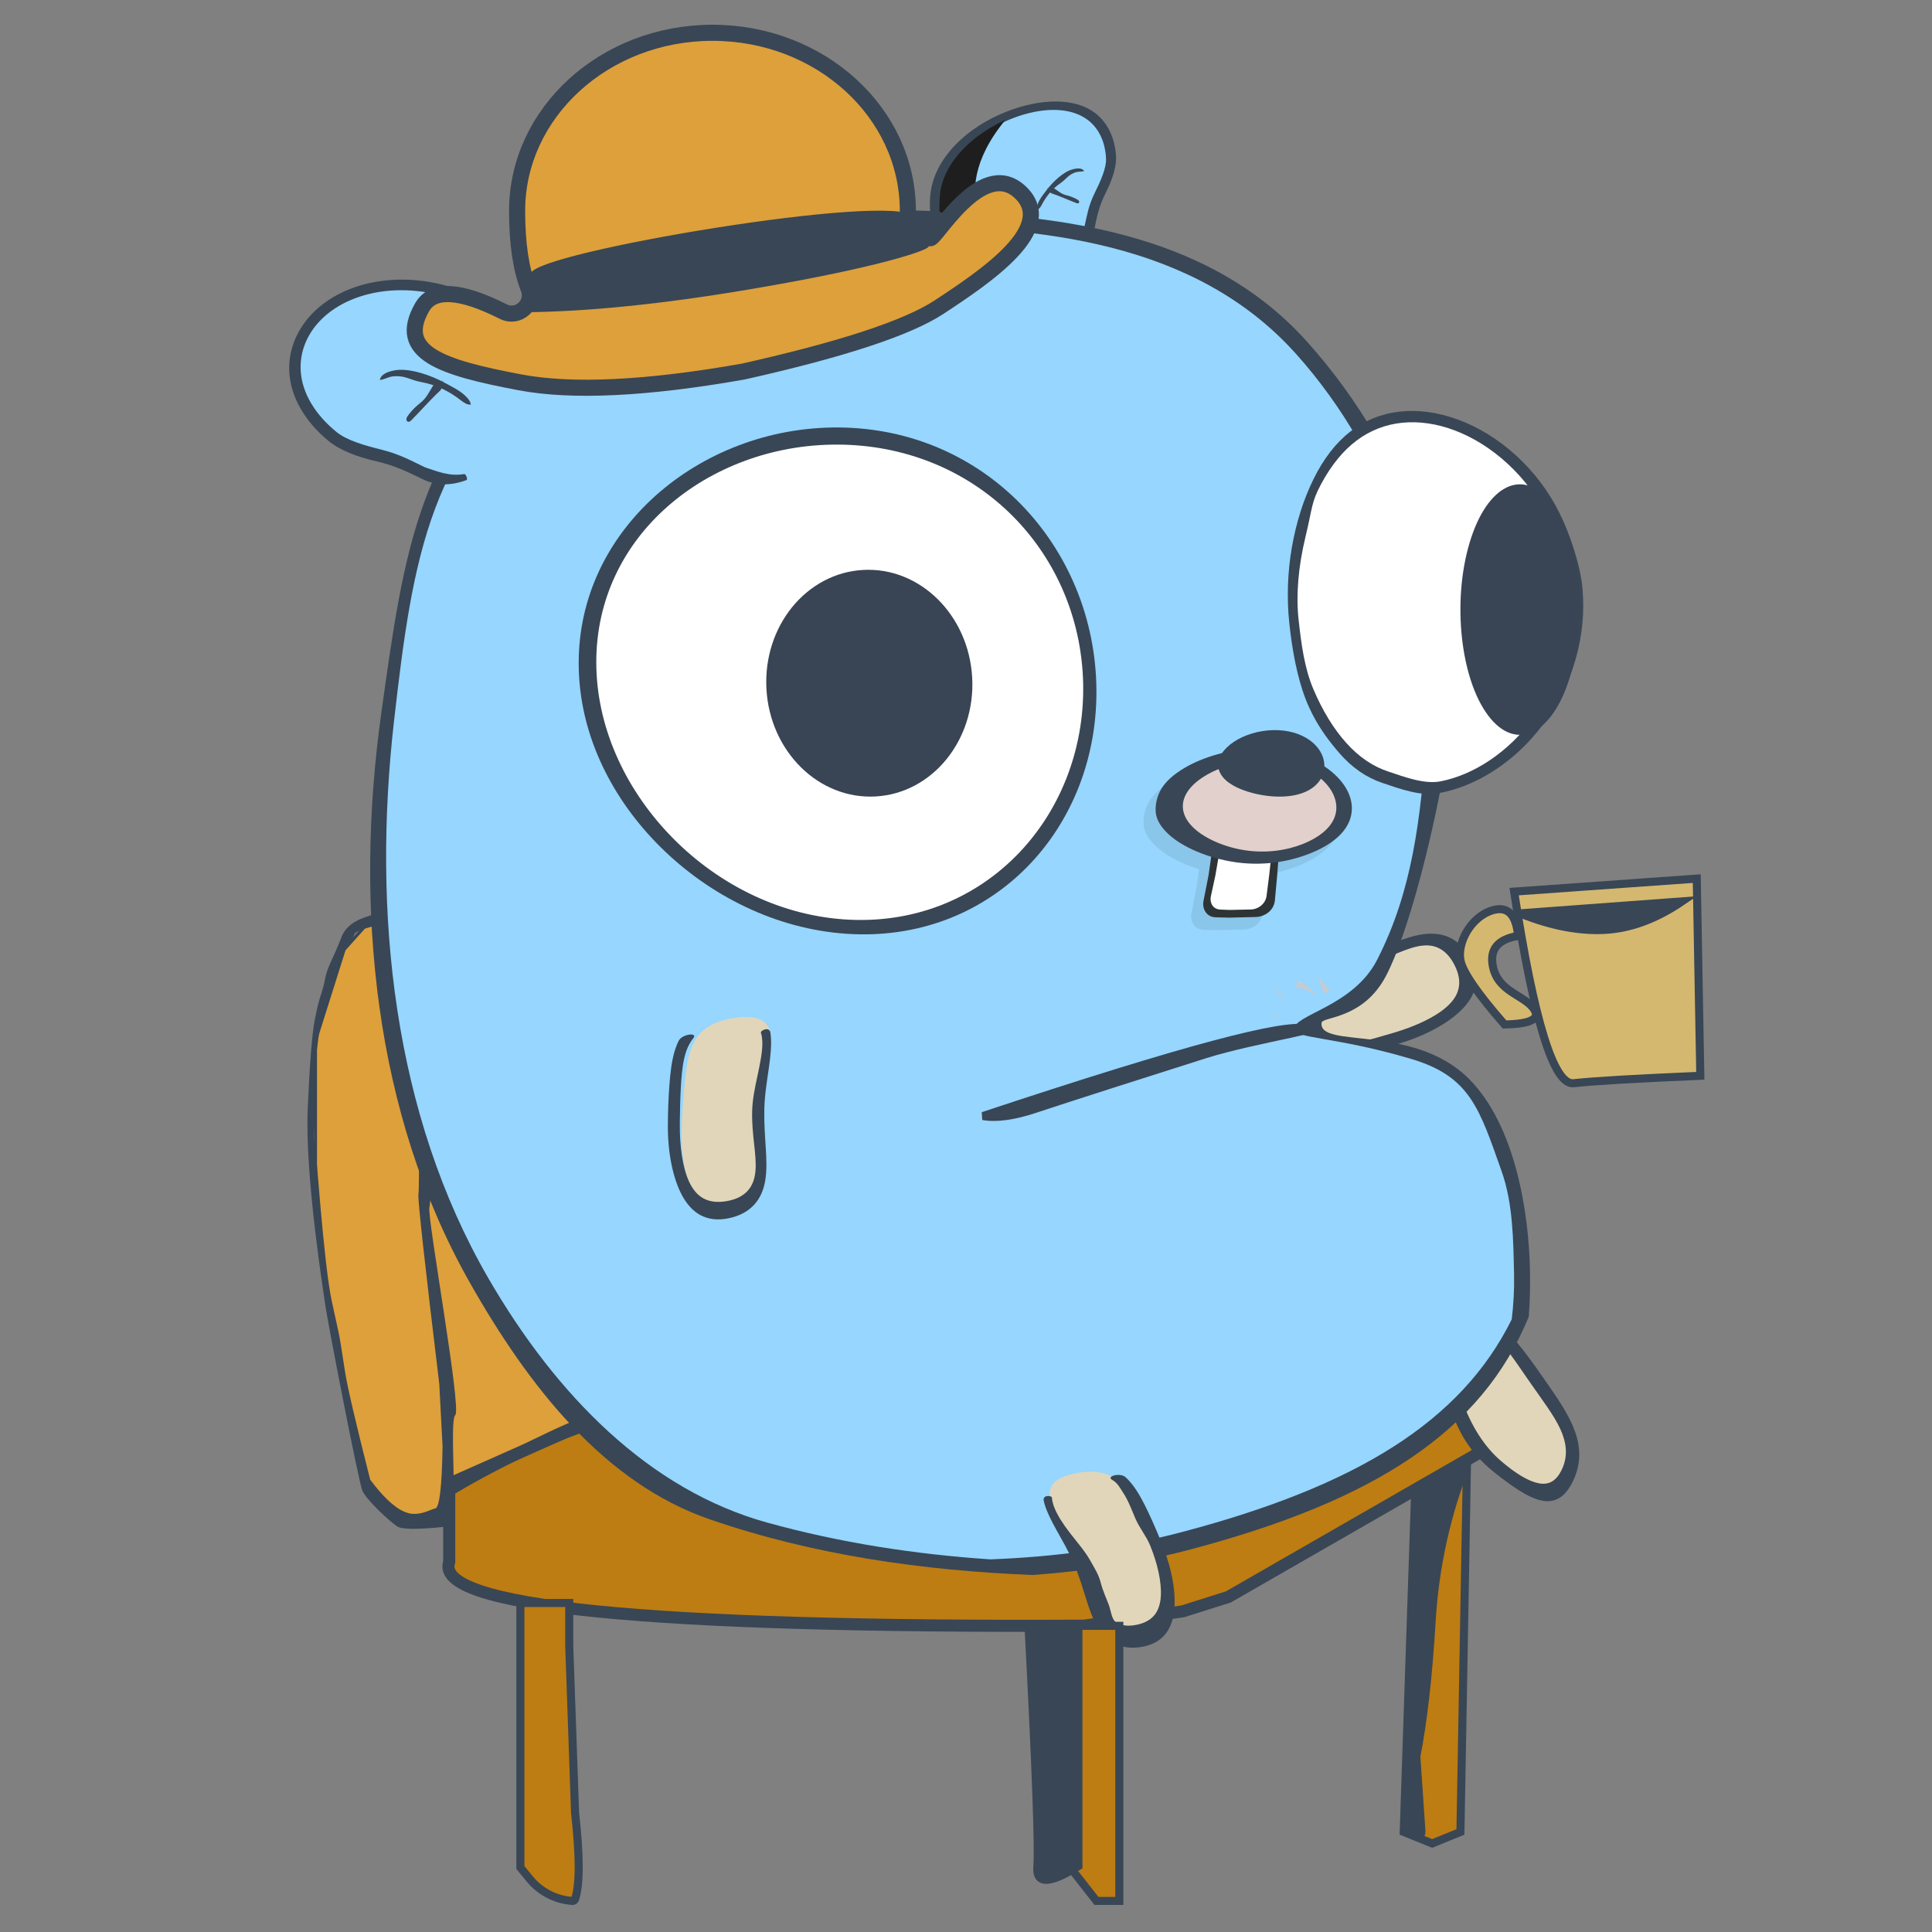 <?xml version="1.0" encoding="UTF-8" standalone="no"?>
<!DOCTYPE svg PUBLIC "-//W3C//DTD SVG 1.1//EN" "http://www.w3.org/Graphics/SVG/1.1/DTD/svg11.dtd">
<svg version="1.1" xmlns="http://www.w3.org/2000/svg" xmlns:xlink="http://www.w3.org/1999/xlink" preserveAspectRatio="xMidYMid meet" viewBox="0 0 640 640" width="640" height="640"><rect x="0" y="0" width="640" height="640" fill="#808080" stroke="none"/><defs><path d="M320.34 85.75C323.88 87.88 327.87 89.2 331.77 89.82C335.67 90.44 339.51 90.35 343.31 89.38C347.12 88.41 351.62 86.85 354.83 84.12C358.05 81.39 359.19 77.99 359.87 74.86C360.55 71.73 361.09 68.19 363.18 63.93C365.27 59.67 367.15 55.36 366.98 52.21C366.82 49.06 366.07 46.17 364.7 43.69C363.32 41.21 361.44 39.36 359.19 38.06C356.93 36.76 354.3 36.02 351.4 35.77C348.49 35.52 345.31 35.77 341.96 36.5C338.6 37.22 335.08 38.43 331.49 40.19C327.9 41.94 324.58 44.08 321.67 46.57C318.76 49.05 316.26 51.89 314.4 54.99C312.54 58.09 311.34 61.46 311.04 64.92C310.74 68.38 310.67 73.28 312.23 76.97C313.78 80.67 316.8 83.63 320.34 85.75Z" id="a2RVBDpkM"></path><path d="M341.83 34.46C345.52 33.7 349.02 33.46 352.23 33.73C355.44 34 358.35 34.8 360.85 36.2C363.35 37.59 365.45 39.59 367 42.28C368.56 44.96 369.45 48.09 369.69 51.51C369.94 54.92 368.61 59.29 366.26 63.92C363.9 68.56 363.25 72.45 362.54 75.84C361.82 79.22 359.56 82.33 355.46 84.92C354.99 85.21 353.95 83.96 354.31 83.63C357.5 80.78 358.28 77.38 359.36 74.57C360.04 71.52 360.58 68.09 362.63 63.94C364.69 59.79 366.53 55.58 366.39 52.52C366.24 49.45 365.53 46.64 364.19 44.22C362.86 41.8 361.03 40 358.83 38.74C356.63 37.48 354.06 36.75 351.22 36.5C348.38 36.26 345.27 36.5 341.99 37.21C340.34 37.57 338.65 38.04 336.94 38.64C335.23 39.24 333.48 39.96 331.72 40.81C328.21 42.52 324.96 44.61 322.11 47.03C319.26 49.45 316.81 52.22 315 55.24C313.18 58.26 312 61.54 311.7 64.9C311.41 68.27 311.32 73.03 312.82 76.62C314.05 79.57 316.21 82.08 318.92 83.96C319.43 84.31 317.38 86.46 315.84 85.52C312.97 83.76 311.01 80.93 309.77 77.94C308.08 73.89 307.85 68.76 308.14 64.97C308.44 61.19 309.72 57.5 311.73 54.14C313.73 50.78 316.44 47.73 319.61 45.08C322.77 42.43 326.4 40.16 330.33 38.32C331.31 37.86 332.29 37.44 333.27 37.05C336.19 35.88 339.06 35.03 341.83 34.46Z" id="dA3E0aU6N"></path><path d="M430.26 344.95C432.91 346.58 435.85 347.06 439.09 346.97C442.32 346.87 445.85 346.23 449.59 345.46C453.32 344.68 457.23 343.73 461.14 342.75C465.05 341.76 468.65 340.57 471.82 339.19C474.99 337.81 477.74 336.25 479.88 334.49C482.02 332.72 483.53 330.73 484.15 328.39C484.76 326.05 484.48 323.35 483.06 320.25C481.63 317.15 479.77 315.16 477.6 314.09C475.43 313.02 472.97 312.88 470.29 313.36C467.61 313.85 464.71 314.95 461.52 316.18C458.33 317.41 454.83 318.74 450.88 319.69C446.93 320.64 442.61 320.85 438.5 321.05C434.39 321.24 430.52 321.45 427.51 322.23C424.51 323.01 422.36 324.36 421.53 326.6C420.69 328.84 421.14 331.95 423.2 336.23C425.25 340.52 427.61 343.32 430.26 344.95Z" id="a2UcMOiifb"></path><path d="M435.42 319.34C439.74 318.64 444.47 318.03 448.97 316.74C453.47 315.46 457.47 313.88 461.15 312.48C464.83 311.09 468.22 309.92 471.41 309.48C474.6 309.04 477.59 309.34 480.26 310.6C482.92 311.87 485.25 314.09 487.05 317.37C488.84 320.65 489.35 323.73 488.8 326.56C488.26 329.39 486.67 331.97 484.35 334.33C482.03 336.7 478.98 338.86 475.43 340.79C471.89 342.72 467.84 344.39 463.39 345.73C458.95 347.07 454.65 348.23 450.63 349.14C446.61 350.06 442.89 350.75 439.47 350.78C438.17 350.8 436.92 350.71 435.7 350.5C433.25 350.08 431.09 345.19 433.48 346.14C435.69 347.02 438.06 347.24 440.61 347.06C443.71 346.84 447.08 346.08 450.64 345.19C454.2 344.3 457.92 343.23 461.64 342.13C465.35 341.03 468.76 339.74 471.76 338.29C474.75 336.84 477.33 335.24 479.32 333.45C481.3 331.67 482.68 329.7 483.18 327.42C483.68 325.15 483.3 322.57 481.81 319.65C480.32 316.72 478.44 314.88 476.32 313.94C474.19 313 471.82 312.96 469.27 313.53C466.71 314.1 463.97 315.28 460.95 316.59C457.93 317.9 454.62 319.31 450.86 320.38C447.11 321.44 442.96 321.82 439.02 322.17C435.08 322.52 431.37 322.88 428.51 323.75C428.15 323.86 427.81 323.97 427.48 324.1C426.63 324.42 425.86 324.78 425.23 325.24C424.51 325.78 422.1 323.17 424.36 322.21C424.73 322.06 425.09 321.88 425.48 321.72C428.2 320.63 431.64 319.95 435.42 319.34Z" id="d1w58kOzD"></path><path d="M355.27 56.1C352.18 56.94 348.64 60.37 346.69 62.99C345.62 64.42 344.41 65.81 343.8 67.51C343.59 68.08 343.4 68.66 343.56 69.46C344.27 69.33 344.8 68.42 345.16 67.73C346.58 65 348.58 62.57 351.16 60.77C353.32 59.27 353.6 58.19 355.78 57.27C357.16 56.68 357.96 57.01 359.14 56.64C358.62 55.82 357.31 55.54 355.27 56.1Z" id="hU8d5mHgT"></path><path d="M125.53 328.79L144.72 397.01L191.7 468.92L191.7 484.16L138.61 503.2L128.94 499.4L121.4 494.09C117.75 476.92 115 463.77 113.17 454.63C111.35 445.49 109.95 438.23 108.98 432.85L104.51 397.01L104.51 344.65L114.01 314.55L122.85 304.67" id="c4aweoKgQa"></path><path d="M205.95 466.15L483.79 453.77L489.76 481.39L406.9 529.01L391.83 533.77L359.14 538.53C286.45 538.88 232.58 537.29 197.53 533.77C162.48 530.25 146.24 524.8 148.81 517.42L148.81 491.51L205.95 466.15Z" id="b3fPlHDkLo"></path><path d="M348.35 64.05C351.17 64.98 353.87 66.25 356.65 67.3C357.56 67.64 357.82 66.7 357.05 66.21C356.28 65.72 355.47 65.39 354.63 65.08C353.84 64.78 352.98 64.67 352.22 64.33C350.75 63.66 349.96 62.77 348.53 62.02C348.04 61.76 347.38 62.8 347.07 62.46C346.47 61.8 347.6 63.8 348.35 64.05Z" id="g3q2w0TuN"></path><path d="M482.83 472.46C487.35 482.2 494.11 487.23 499.42 491.11C504.74 495 509.04 497.29 512.65 497.29C516.26 497.29 519.15 495.04 521.42 489.87C523.68 484.7 523.62 479.67 521.84 474.49C520.07 469.3 516.54 464 512.12 457.69C507.7 451.37 502.64 443.88 494.82 436.4C487 428.92 476.89 420.48 462.74 413.56C448.59 406.63 432.5 402.8 418.61 399.92C404.71 397.04 392.94 395.1 383.8 393.83C374.65 392.56 367.96 392.06 363.35 392.39C358.74 392.73 356.19 393.89 355.8 395.87C355.41 397.84 357.73 400.14 362.81 402.59C367.89 405.03 375.84 407.6 386.71 410.23C397.59 412.86 411.59 415.43 426.14 419.42C440.7 423.4 455.82 428.78 465.97 438.56C476.11 448.34 478.32 462.73 482.83 472.46Z" id="e4bkHVF1ks"></path><path d="M484.07 463.14C487.44 473 492.2 479.62 497.1 483.86C502 488.1 506.3 490.69 509.69 491.35C513.07 492.02 515.67 490.65 517.55 486.42C519.42 482.19 518.95 477.92 516.86 473.36C514.76 468.81 511.03 463.97 506.8 457.89C502.57 451.81 497.9 444.47 490.8 437.45C483.71 430.43 474.45 423.1 462.63 417C450.81 410.9 437.56 407.26 425.78 404.6C414 401.94 403.68 400.2 395.55 398.98C387.42 397.76 381.36 397.12 377.26 397.1C373.16 397.09 370.97 397.71 370.8 399.01C370.62 400.3 373.02 401.92 377.86 403.72C382.71 405.51 390.08 407.46 399.67 409.66C409.25 411.86 421.14 414.25 433.33 417.92C445.51 421.6 457.78 426.73 467.21 434.49C476.64 442.24 480.7 453.28 484.07 463.14Z" id="a1g5zR8th2"></path><path d="M429.57 345.48C390.71 350.15 315.44 376.59 313.49 374.76C348.64 358.41 399.56 346.75 433.64 336.94C445.57 333.51 454.29 326.6 459.35 314.64C459.35 314.64 454.64 325.29 454.29 325.56C453.93 325.82 445.98 331.92 445.98 331.92C445.98 331.92 438.73 335.63 438.2 335.9C437.67 336.17 433.07 339.52 433.07 339.52C433.07 339.52 435.37 341.2 436.26 341.47C437.14 341.73 439.44 343.24 441.2 343.41C442.97 343.59 448.81 344.12 453.93 344.92C459.06 345.71 470.02 348.36 472.58 349.6C475.14 350.84 480.71 353.93 480.98 354.37C481.24 354.81 493.47 373.58 493.47 373.58C484.92 354.43 457.96 342.06 429.57 345.48Z" id="kNH8Dyu3m"></path><path d="M150.81 490.14C183.5 472.79 199.67 465.67 199.32 468.77C198.78 473.42 145.12 344.84 145.01 348.77C144.89 352.7 143.06 396.85 142.24 399.97C141.43 403.09 153 466.79 150.81 468.77C148.62 470.75 152.25 505.23 148.53 505.64C144.81 506.04 133.97 507.22 131.56 505.64C129.16 504.05 121.34 496.86 120.04 493.81C118.74 490.76 108.09 435.68 107.66 431.67C107.49 430.07 100.92 389.86 101.94 366.98C102.63 351.73 103.41 341.97 104.3 337.69C104.93 334.43 105.55 331.86 106.17 329.98C106.91 327.73 107.41 325.86 107.66 324.38C108.35 320.32 110.62 317.08 113.07 310.55C115.52 304.02 123.43 303.64 124.08 302.6C125.41 300.49 137.81 301.54 136.03 303.38C134.37 305.09 118.19 307.09 117.38 309.51C116.4 312.47 112.95 315.75 112.42 319.38C111.88 323.01 111.62 321.94 110.34 324.82C109.5 326.72 109.6 328.04 108.79 330.64C108.6 331.26 107.07 335.1 106.76 336.44C105.76 340.71 103.87 354.36 104.3 359.34C105.23 370.09 104.1 366.2 104.3 369.52C104.5 372.84 103.41 376.25 104.3 378.77C104.73 379.97 107.13 417.99 109.92 431.12C112.72 444.25 111.84 438.47 114.33 454.6C115.07 459.42 117.84 471.26 122.62 490.14C126.69 495.62 130.39 499.15 133.72 500.71C138.4 502.91 142.83 499.82 144.11 499.72C145.56 499.6 146.39 492.74 146.6 479.12C146.6 479.12 145.52 458.49 145.52 458.49C140.66 418.13 138.35 397.21 138.61 395.73C139.06 393.15 138.67 352.06 138.61 348.77C138.55 345.48 144.56 335.88 145.01 332C145.46 328.12 182.96 424.02 184.14 420.24C185.33 416.47 157.44 313.04 157.73 310.06C157.76 309.69 157.79 309.33 157.8 308.97C157.82 308.07 157.79 307.22 157.6 306.46C157.38 305.58 199.3 448.17 199.32 450.62C199.32 450.78 219.39 468.36 205.15 471.15C181.91 475.71 148.55 495.92 148.54 496.18C148.52 498.12 149.28 496.11 150.81 490.14Z" id="d1U6gN1Fum"></path><path d="M302.53 69.71C348.16 70.91 399.28 75.79 432.77 112.96C467.8 151.84 487.02 206.55 478.08 256.68C474.12 278.83 466.36 309.45 459.15 323.24C451.56 337.76 438.03 336.72 437.79 338.81C436.76 347.6 468.35 338.85 486.77 357.55C501.77 372.78 506.47 400.98 506.83 421.17C506.92 426.04 506.8 431.07 506.43 436.15C490.97 474.05 455.56 497.03 394.63 513.2C377.18 517.83 359.45 520.49 342 521.74C305.79 520.26 269.69 515.2 235.19 503.33C200.36 491.34 175.3 459.7 155.43 424.52C124 368.85 117.3 300.62 126.3 236.3C133.83 182.49 138.73 143.52 182 111.75C216.5 86.41 256.5 69.64 298.47 69.66C299.82 69.66 301.17 69.68 302.53 69.71Z" id="aLfe2zHF"></path><path d="M429.36 117.27C460.63 152.18 475.98 199.58 472.54 244.89C470.56 270.84 468 294.91 456.18 317.98C448.28 333.39 428.8 336.05 428.71 340.86C428.65 344.1 442.38 343.31 467.6 350.82C487.05 356.62 490.09 367.31 497.43 387.99C501.21 398.66 501.31 410.82 501.55 422.21C501.65 427.14 501.38 432.11 500.78 437.06C483.97 471 449.25 492.2 392 507.39C370.77 513.02 349.1 515.76 328.05 516.56C303.07 514.88 278.27 511.06 254.14 504.38C215.17 493.6 184.33 462.32 161.86 423.58C130.28 369.14 123.26 302.41 130.53 238.81C136.71 184.77 142.3 146.13 185.98 115.1C219.55 91.25 257.66 74.57 298.19 74.85C344.05 75.16 395.74 79.73 429.36 117.27Z" id="a471gaDui"></path><path d="M367.04 488.55C369.69 489.65 371.65 491.59 373.33 494.07C375.01 496.54 376.44 499.54 377.88 502.76C379.33 505.97 380.74 509.42 382.11 512.88C383.49 516.35 384.55 519.69 385.23 522.81C385.92 525.94 386.24 528.84 386.08 531.4C385.91 533.96 385.24 536.17 383.82 537.9C382.4 539.63 380.22 540.88 377.13 541.5C374.03 542.11 371.53 541.79 369.55 540.74C367.58 539.7 366.14 537.93 365.05 535.66C363.96 533.39 363.22 530.62 362.41 527.56C361.61 524.5 360.7 521.16 359.27 517.69C357.84 514.21 355.66 510.86 353.58 507.67C351.5 504.49 349.57 501.48 348.52 498.8C347.48 496.12 347.33 493.78 348.55 491.94C349.77 490.1 352.35 488.76 356.67 487.98C360.99 487.19 364.38 487.45 367.04 488.55Z" id="anIYm3ujL"></path><path d="M350.02 506.94C351.98 510.48 354.24 514.27 355.89 518.27C357.53 522.27 358.67 526.08 359.76 529.55C360.85 533.03 361.94 536.16 363.45 538.73C364.96 541.3 366.88 543.3 369.33 544.51C371.77 545.72 374.72 546.14 378.13 545.57C381.54 545 384.07 543.6 385.81 541.59C387.55 539.58 388.52 536.95 388.91 533.91C389.3 530.87 389.13 527.42 388.5 523.74C387.87 520.06 386.77 516.16 385.2 512.16C383.63 508.17 382.01 504.38 380.37 500.94C378.74 497.49 377.11 494.39 375.18 491.89C374.45 490.94 373.67 490.08 372.82 489.31C371.11 487.77 366.33 489 368.38 490.2C370.29 491.3 370.91 492.76 372.2 494.72C373.77 497.11 374.9 500.19 376.16 503.14C377.43 506.1 379.76 508.89 381.01 511.97C382.25 515.04 383.2 518.03 383.8 520.88C384.4 523.74 384.69 526.45 384.53 528.86C384.37 531.27 383.75 533.37 382.45 534.99C381.14 536.6 379.15 537.72 376.4 538.26C373.64 538.8 371.47 538.5 369.84 537.51C368.2 536.52 368.08 533.74 367.3 531.64C366.53 529.54 365.31 526.96 364.62 524.26C363.93 521.56 362.77 519.83 361.1 516.85C359.43 513.87 356.87 510.95 354.52 507.93C352.17 504.9 350.27 501.97 349.27 499.4C349.14 499.08 349.03 498.76 348.93 498.45C348.68 497.65 348.5 496.89 348.48 496.16C348.45 495.33 345.18 495.08 345.78 497.26C345.88 497.62 345.95 497.99 346.06 498.36C346.83 500.95 348.3 503.85 350.02 506.94Z" id="cRBpqa5ad"></path><path d="M176.51 127.3C176.66 132.06 175.67 136.67 173.98 140.69C172.3 144.71 169.9 148.19 166.57 151.01C163.25 153.84 158.88 156.9 153.99 157.89C149.11 158.88 144.69 157.39 140.78 155.52C136.86 153.65 132.48 151.16 126.42 149.63C120.36 148.09 114.41 146.41 110.87 143.54C107.33 140.67 104.4 137.41 102.28 133.84C100.15 130.26 99.01 126.69 98.72 123.21C98.43 119.73 98.99 116.35 100.31 113.18C101.62 110.01 103.7 107.06 106.5 104.49C109.3 101.92 112.83 99.74 117.11 98.13C121.39 96.52 126.03 95.64 130.84 95.46C135.64 95.27 140.61 95.78 145.44 97C150.27 98.21 154.95 100.12 159.08 102.75C163.21 105.39 168.76 109.25 171.87 113.46C174.99 117.66 176.36 122.54 176.51 127.3Z" id="b10JTVjsjI"></path><path d="M104.39 102.93C101.36 105.8 99.11 109.09 97.67 112.6C96.22 116.12 95.59 119.85 95.86 123.69C96.14 127.52 97.33 131.44 99.58 135.36C101.83 139.28 104.94 142.85 108.72 145.98C112.5 149.12 118.17 151.34 124.76 152.83C131.35 154.31 136.15 156.92 140.35 158.89C144.52 160.84 149.23 160.99 154.48 159.05C155.08 158.83 154.33 156.95 153.76 157.04C148.75 157.91 144.54 156.03 140.74 154.79C136.92 152.97 132.64 150.54 126.72 149.05C120.8 147.57 114.98 145.93 111.52 143.14C108.07 140.34 105.2 137.17 103.12 133.68C101.04 130.2 99.93 126.72 99.65 123.33C99.37 119.93 99.91 116.63 101.2 113.53C102.49 110.43 104.52 107.55 107.26 105.04C108.63 103.78 110.19 102.62 111.91 101.57C113.64 100.52 115.55 99.59 117.64 98.8C121.83 97.22 126.36 96.36 131.06 96.17C135.75 95.99 140.61 96.49 145.32 97.67C150.03 98.85 154.59 100.71 158.63 103.28C162.66 105.85 168.07 109.62 171.12 113.71C173.62 117.08 175.03 120.87 175.42 124.71C175.49 125.43 179.06 125.1 178.97 123.02C178.82 119.13 176.96 115.34 174.46 112C171.07 107.48 165.5 103.27 161.03 100.42C156.56 97.57 151.5 95.52 146.3 94.24C141.09 92.96 135.75 92.44 130.58 92.69C125.42 92.94 120.42 93.96 115.82 95.78C114.67 96.24 113.57 96.74 112.52 97.27C109.37 98.86 106.66 100.78 104.39 102.93Z" id="a2jeFg6sZa"></path><path d="M130.94 122.65C135.84 121.85 143.02 124.42 147.44 126.87C149.86 128.21 152.46 129.39 154.41 131.39C155.07 132.06 155.7 132.76 155.99 133.99C154.91 134.26 153.57 133.32 152.62 132.58C148.88 129.64 144.51 127.48 139.73 126.6C135.71 125.86 134.64 124.52 130.97 124.62C128.65 124.67 127.73 125.64 125.84 125.87C126.04 124.39 127.72 123.17 130.94 122.65Z" id="a1aYupdb7D"></path><path d="M145.78 129.42C142.41 132.54 139.4 136.06 136.16 139.31C135.1 140.37 134.13 139.21 134.9 138.04C135.68 136.84 136.6 135.86 137.59 134.88C138.52 133.97 139.65 133.26 140.5 132.29C142.15 130.41 142.7 128.64 144.23 126.68C144.76 126 146.34 127.05 146.57 126.36C147 125.06 146.68 128.59 145.78 129.42Z" id="c1Pn8uJh8D"></path><path d="M323.68 45.28C317.88 49.71 312.8 55.83 311.53 63.21C311.23 65.46 311.15 67.78 311.2 70.03C311.75 70.75 312.97 70.32 313.8 70.51C317.4 70.68 321.01 70.88 324.61 71.12C321.52 64.06 322.2 52.88 333.03 39.75C329.71 41.24 326.57 43.12 323.68 45.28Z" id="a1kQADJFsl"></path><path d="M440.6 328.07L436.48 323.45L438.48 329.32L440.6 328.07Z" id="bCoW7ksxb"></path><path d="M435.85 329.38C435.54 329.57 433.23 328.2 431.79 327.57C430.35 326.95 428.73 327.39 429.1 326.57C429.48 325.76 430.35 324.95 430.35 324.95C431.23 325.01 436.17 329.2 435.85 329.38Z" id="aESVAJzqs"></path><path d="M425.1 329.95C424.48 329.38 421.54 326.64 421.54 326.64C421.79 326.94 423.04 328.43 425.29 331.13C425.19 330.5 425.13 330.11 425.1 329.95Z" id="c1MeRiiEVR"></path><path d="M423.6 336.57L418.79 335.82L423.6 336.88L423.6 336.57Z" id="b3Smlzpny"></path><path d="M199.55 253.68C204.26 263.63 210.91 272.81 218.97 280.76C227.03 288.72 236.5 295.44 246.9 300.39C257.29 305.35 268.61 308.52 280.38 309.32C292.16 310.12 303.29 308.45 313.35 304.68C323.42 300.91 332.42 295.04 339.92 287.52C347.41 280 353.4 270.82 357.42 260.5C361.45 250.18 363.51 238.71 363.17 226.65C362.83 214.6 360.13 203.11 355.54 192.74C350.95 182.36 344.48 173.11 336.6 165.45C328.72 157.8 319.43 151.74 309.17 147.65C298.9 143.56 287.67 141.45 275.89 141.61C264.1 141.77 252.89 144.19 242.69 148.34C232.5 152.49 223.33 158.37 215.66 165.58C208 172.79 201.85 181.32 197.7 190.81C193.55 200.31 191.4 210.77 191.73 221.88C192.06 233 194.84 243.73 199.55 253.68Z" id="a22BQoEMEN"></path><path d="M203.94 249.71C208.07 259.35 214.08 268.37 221.53 276.23C228.97 284.1 237.86 290.79 247.7 295.71C257.54 300.63 268.34 303.77 279.59 304.56C290.84 305.35 301.48 303.72 311.08 300.1C320.69 296.47 329.27 290.85 336.42 283.7C343.56 276.55 349.27 267.87 353.14 258.15C357.01 248.44 359.04 237.69 358.81 226.45C358.57 215.2 356.1 204.54 351.86 194.95C347.62 185.36 341.6 176.83 334.26 169.76C326.91 162.7 318.25 157.09 308.67 153.25C299.09 149.41 288.61 147.33 277.6 147.28C266.6 147.22 256.11 149.18 246.56 152.73C237 156.27 228.37 161.41 221.11 167.81C213.85 174.2 207.96 181.87 203.88 190.54C199.8 199.21 197.53 208.89 197.53 219.34C197.53 229.8 199.8 240.07 203.94 249.71Z" id="d15V7mgEMt"></path><path d="M285.94 188.8C304.76 187.78 320.92 203.75 322.05 224.48C323.17 245.2 308.82 262.82 290 263.84C271.18 264.86 255.01 248.89 253.89 228.17C252.77 207.44 267.11 189.82 285.94 188.8Z" id="alzqUz004"></path><path d="M427.96 181.24C426.54 189.39 426.2 198.05 427.11 206.55C428.02 215.06 429.64 224.13 432.46 231.46C435.28 238.78 439.25 244.35 443.58 249.36C447.9 254.37 452.73 257.63 458.11 259.42C463.49 261.21 470.44 263.83 476.41 262.78C482.37 261.73 488.61 259.3 494.59 255.49C500.57 251.69 506.3 246.49 511.21 239.93C516.11 233.36 519.74 226.04 521.94 218.41C524.14 210.78 524.91 202.84 524.23 195.05C523.54 187.26 520.1 176.98 516.58 169.9C513.07 162.83 508.19 156.32 502.15 150.83C496.11 145.34 489.51 141.39 482.92 138.98C476.32 136.56 469.74 135.68 463.7 136.35C457.67 137.02 452.12 139.23 447.32 142.96C442.52 146.68 438.47 151.92 435.13 158.69C431.79 165.45 429.39 173.1 427.96 181.24Z" id="beYmPSPQk"></path><path d="M432.46 177.83C430.09 187.61 429.28 197.09 430.17 205.2C431.06 213.31 432.09 221.26 435.06 228.27C438.04 235.28 441.69 241.35 445.98 246.11C450.27 250.88 454.89 253.93 459.91 255.59C464.93 257.25 471.79 259.89 477.16 258.84C482.54 257.79 488.15 255.45 493.54 251.83C498.93 248.21 504.08 243.31 508.5 237.14C512.91 230.97 516.16 224.11 518.11 216.99C520.07 209.86 520.73 202.46 520.05 195.19C519.38 187.93 516.07 178.12 512.81 171.52C509.56 164.92 505.06 158.85 499.53 153.72C494 148.59 487.97 144.89 481.97 142.61C475.98 140.33 470.04 139.48 464.52 140.04C459 140.59 453.9 142.56 449.41 145.92C444.93 149.28 441.04 154.04 437.69 160.25C434.33 166.47 434.82 168.05 432.46 177.83Z" id="b1Lo3xiWcV"></path><path d="M513.94 166.8C523.14 179 525.91 204.61 520.12 224.01C514.34 243.4 502.19 249.24 492.99 237.05C483.79 224.85 481.02 199.24 486.81 179.84C492.59 160.45 504.74 154.61 513.94 166.8Z" id="bgZDIrjlu"></path><path d="M416.04 246.09C413.58 246.31 411.23 246.86 409.1 247.67C406.97 248.48 405.06 249.54 403.52 250.76C402.42 251.64 401.51 252.61 400.83 253.63C400.3 253.76 399.76 253.88 399.24 254.03C395.17 255.16 391.34 256.74 388.14 258.67C384.94 260.61 382.32 262.84 380.78 265.35C379.21 267.93 378.68 270.83 378.86 273.13C379.07 275.83 380.74 278.27 383.1 280.47C385.46 282.67 388.73 284.62 392.51 286.22C394.01 286.85 395.61 287.41 397.24 287.92C397.18 288.33 396.89 290.41 396.35 294.15C395.35 299.22 394.79 302.03 394.68 302.6C394.38 304.12 394.78 305.46 395.52 306.44C396.25 307.41 397.39 307.97 398.72 308C399.02 308.01 400.5 308.05 403.17 308.11C408.45 307.99 411.39 307.92 411.97 307.9C413.66 307.87 415.23 307.21 416.38 306.2C417.53 305.19 418.21 303.82 418.35 302.33C418.4 301.77 418.66 298.97 419.12 293.94C419.31 291.39 419.41 289.98 419.43 289.69C423.11 289.13 426.43 288.2 429.37 287.08C432.71 285.81 435.52 284.29 437.73 282.61C439.95 280.94 441.58 279.08 442.62 277C443.65 274.92 444.08 272.63 443.7 270.15C443.33 267.68 442.17 265.26 440.38 263.05C438.88 261.2 436.95 259.5 434.71 258.01C434.73 257.43 434.69 256.82 434.58 256.2C434.29 254.7 433.62 253.25 432.62 251.95C431.61 250.65 430.26 249.48 428.63 248.54C427 247.59 425.09 246.87 422.96 246.44C421.37 246.11 419.66 245.96 417.87 245.99C417.27 246 416.66 246.04 416.04 246.09Z" id="fHmago0wE"></path><path d="M411.1 276.24C408.45 276.18 406.98 276.15 406.69 276.14C405.28 276.11 404.03 276.78 403.12 277.76C402.2 278.74 401.75 280.11 401.54 281.59C401.46 282.16 401.06 284.96 400.34 290.01C399.34 295.08 398.78 297.9 398.67 298.46C398.37 299.99 398.77 301.33 399.5 302.3C400.24 303.28 401.37 303.84 402.71 303.87C403.01 303.88 404.49 303.91 407.16 303.98C412.44 303.85 415.37 303.78 415.96 303.77C417.65 303.73 419.22 303.07 420.37 302.07C421.52 301.06 422.2 299.69 422.33 298.19C422.39 297.64 422.64 294.84 423.1 289.81C423.48 284.79 423.69 281.99 423.73 281.44C423.84 279.95 423.17 278.61 422.24 277.66C421.3 276.7 420.03 276.13 418.67 276.14C418.67 276.14 416.14 276.17 411.1 276.24Z" id="b4Ro7kC3P"></path><path d="M411.11 278.77C409.35 278.7 408.37 278.66 408.17 278.65C407.05 278.6 406.02 279.17 405.24 279.97C404.47 280.78 404.02 281.9 403.8 283.11C403.72 283.57 403.33 285.87 402.61 290C401.72 294.14 401.22 296.44 401.12 296.9C400.86 298.13 401.12 299.24 401.7 300.04C402.28 300.84 403.21 301.27 404.32 301.31C404.52 301.32 405.52 301.36 407.34 301.43C411.53 301.34 413.86 301.29 414.33 301.28C415.66 301.25 416.92 300.72 417.86 299.9C418.81 299.08 419.42 297.96 419.57 296.73C419.63 296.27 419.92 293.99 420.44 289.87C420.89 285.77 421.14 283.48 421.19 283.03C421.32 281.81 420.85 280.71 420.13 279.93C419.41 279.15 418.4 278.67 417.29 278.69C417.29 278.69 415.23 278.71 411.11 278.77Z" id="a3ZdEGGmSH"></path><path d="M387.09 276.34C389.45 278.54 392.71 280.49 396.49 282.08C400.27 283.68 404.54 284.91 408.86 285.56C413.18 286.22 417.55 286.29 421.86 285.77C426.16 285.26 430.01 284.22 433.35 282.95C436.7 281.67 439.51 280.16 441.72 278.48C443.93 276.8 445.57 274.94 446.6 272.87C447.64 270.79 448.06 268.49 447.69 266.02C447.31 263.54 446.15 261.13 444.36 258.91C442.57 256.69 440.16 254.67 437.33 252.99C434.5 251.31 431.26 249.97 427.67 249.09C424.09 248.21 420.17 247.8 415.87 247.94C411.58 248.08 407.29 248.76 403.23 249.89C399.16 251.02 395.32 252.61 392.13 254.54C388.93 256.47 386.31 258.7 384.77 261.22C383.2 263.8 382.67 266.7 382.85 269C383.06 271.7 384.72 274.14 387.09 276.34Z" id="bCBIcHdRx"></path><path d="M395.49 274.33C397.41 276.13 400.01 277.72 402.96 278.98C405.91 280.25 409.2 281.19 412.55 281.68C415.9 282.18 419.33 282.22 422.69 281.81C426.05 281.4 429.06 280.59 431.66 279.55C434.27 278.51 436.47 277.24 438.2 275.83C439.92 274.42 441.18 272.86 441.92 271.16C442.66 269.46 442.89 267.61 442.5 265.66C442.12 263.7 441.15 261.82 439.72 260.11C438.29 258.4 436.4 256.85 434.18 255.57C431.96 254.29 429.41 253.28 426.59 252.62C423.77 251.97 420.69 251.67 417.36 251.81C414.03 251.94 410.74 252.5 407.63 253.4C404.52 254.3 401.6 255.54 399.14 257.04C396.67 258.54 394.67 260.31 393.39 262.23C392.12 264.16 391.57 266.25 391.94 268.39C392.31 270.54 393.56 272.54 395.49 274.33Z" id="cbOJDcxiU"></path><path d="M407.19 259.36C408.81 260.51 410.87 261.45 413.1 262.17C415.34 262.89 417.73 263.4 420.08 263.67C422.43 263.94 424.73 263.97 426.88 263.73C429.03 263.49 430.85 263.01 432.39 262.33C433.92 261.66 435.18 260.8 436.17 259.78C437.16 258.76 437.89 257.59 438.31 256.3C438.73 255 438.85 253.57 438.56 252.07C438.28 250.56 437.61 249.12 436.6 247.82C435.59 246.51 434.25 245.35 432.62 244.4C430.99 243.46 429.07 242.73 426.95 242.3C424.83 241.87 422.49 241.74 420.03 241.96C417.57 242.18 415.21 242.73 413.08 243.54C410.95 244.34 409.05 245.4 407.51 246.63C405.97 247.86 404.79 249.25 404.13 250.73C403.47 252.21 403.33 253.77 403.87 255.31C404.41 256.84 405.57 258.21 407.19 259.36Z" id="b16h8ONu4l"></path><path d="M232.91 341.38C230.57 343.43 229.24 346.1 228.38 349.21C227.52 352.33 227.08 355.9 226.72 359.69C226.36 363.49 226.11 367.51 225.9 371.53C225.69 375.56 225.77 379.35 226.15 382.78C226.54 386.22 227.21 389.31 228.26 391.87C229.32 394.44 230.78 396.47 232.83 397.75C234.89 399.03 237.55 399.55 240.93 399.11C244.32 398.66 246.77 397.47 248.43 395.71C250.09 393.96 250.95 391.65 251.28 388.94C251.61 386.24 251.41 383.15 251.17 379.73C250.94 376.32 250.7 372.58 250.96 368.53C251.22 364.48 252.29 360.28 253.32 356.3C254.34 352.32 255.28 348.56 255.43 345.46C255.57 342.35 254.91 339.91 253.02 338.44C251.13 336.98 248.02 336.5 243.32 337.2C238.62 337.89 235.25 339.33 232.91 341.38Z" id="bhXqEJFaG"></path><path d="M254.71 353.66C254.1 357.99 253.29 362.7 253.19 367.38C253.09 372.05 253.42 376.34 253.67 380.27C253.92 384.19 254.03 387.78 253.51 390.96C252.99 394.14 251.82 396.91 249.82 399.08C247.83 401.26 245.02 402.82 241.36 403.57C237.69 404.32 234.6 403.89 232.06 402.54C229.52 401.18 227.52 398.91 225.94 395.99C224.37 393.07 223.2 389.52 222.41 385.57C221.61 381.61 221.21 377.24 221.24 372.6C221.27 367.97 221.43 363.51 221.75 359.4C222.06 355.29 222.5 351.53 223.47 348.26C223.84 347.01 224.29 345.84 224.85 344.74C225.97 342.52 231.28 341.9 229.67 343.9C228.18 345.76 227.27 347.96 226.69 350.44C225.99 353.47 225.71 356.92 225.52 360.58C225.32 364.24 225.24 368.11 225.2 371.99C225.16 375.86 225.37 379.5 225.88 382.79C226.38 386.08 227.15 389.02 228.27 391.44C229.39 393.86 230.87 395.76 232.89 396.91C234.92 398.06 237.49 398.46 240.73 397.89C243.96 397.33 246.27 396.09 247.8 394.33C249.33 392.58 250.06 390.33 250.27 387.72C250.48 385.11 250.16 382.14 249.8 378.87C249.44 375.6 249.07 372.02 249.16 368.11C249.25 364.21 250.11 360.13 250.94 356.27C251.77 352.4 252.52 348.75 252.54 345.76C252.54 345.39 252.53 345.02 252.51 344.67C252.45 343.77 252.33 342.93 252.07 342.19C251.78 341.33 254.98 339.81 255.23 342.25C255.27 342.65 255.33 343.05 255.37 343.47C255.6 346.38 255.24 349.87 254.71 353.66Z" id="aJ1OrWK9V"></path><path d="M188.57 531.01L188.57 545.22L190.5 600.54C192.1 614.82 192.1 624.35 190.5 629.11C190.36 629.54 190.06 629.74 189.62 629.71C184.08 629.33 178.96 626.68 175.45 622.38C175.04 621.88 174.01 620.63 172.38 618.63L172.38 531.01L188.57 531.01Z" id="a3TzVyMCJR"></path><path d="M370.79 538.58L370.79 629.71L363.21 629.71L355.76 620.19L351.32 538.58L370.79 538.58Z" id="a3IkGhQaQP"></path><path d="M468.81 493.52L465 606.86L474.42 610.67L483.79 606.86L485.95 484.95L468.81 493.52Z" id="a3julZH77N"></path><path d="M357.42 538.58L357.42 618.27C347.61 624.43 342.96 624.43 343.47 618.27C343.98 612.1 343 585.54 340.54 538.58L357.42 538.58Z" id="c14QojcGV1"></path><path d="M469.35 494.1C467.12 551.79 465.73 587.84 465.17 602.26C465.07 604.95 466.65 607.43 469.13 608.47C469.55 608.65 468.05 608.02 468.82 608.34C469.92 608.8 471.12 607.94 471.04 606.75C470.81 603.43 470.25 595.14 469.35 581.86C471.66 569.94 473.35 554.98 474.42 536.97C475.5 518.96 479.34 501.62 485.95 484.95L469.35 492.63L469.35 494.1Z" id="c18bbZpCzO"></path><path d="M300.74 69.86C300.74 78.2 304.93 73.02 308.04 78.83C309.08 80.78 324.91 51.71 337.81 63.52C350.7 75.33 326.76 91.45 311.03 101.77C300.53 108.64 278.94 115.75 246.24 123.08C214.2 128.73 189.53 129.92 172.22 126.65C146.27 121.74 131.18 116.88 139.84 101.77C143.43 95.51 152.39 96 166.72 103.22C171.7 105.73 177.14 100.75 175.09 95.57C172.57 89.22 171.3 80.64 171.3 69.86C171.3 37.3 200.3 10.86 236.02 10.86C271.74 10.86 300.74 37.3 300.74 69.86Z" id="ajx1ySQho"></path><path d="M173.4 102.1C194.4 101.94 219.49 99.39 248.66 94.44C292.41 87.02 306.38 81.61 306.73 80.75C308.81 75.57 309.05 81.26 302.56 73.06C296.08 64.86 177.15 84.95 176.63 91.69C176.28 96.18 175.2 99.65 173.4 102.1Z" id="d10sdhlMD1"></path><path d="M502.9 310.02C496.16 311.12 493.38 314.51 494.55 320.19C496.31 328.71 504.96 329.53 508.17 334.32C510.31 337.52 507.05 339.2 498.4 339.37C489.56 329.26 484.7 322.25 483.84 318.34C482.55 312.46 487.22 303.59 494.55 301.51C499.44 300.12 502.22 302.96 502.9 310.02Z" id="b1QaZ9LHCb"></path><path d="M562.07 291.05L563.25 356.37C541.82 357.28 527.83 358.1 521.29 358.83C514.75 359.56 508.18 338.41 501.57 295.36L562.07 291.05Z" id="c10hh8sBXY"></path><path d="M531.4 308.05C539.94 307.64 548.55 304.49 557.23 298.59L503.47 302.56C513.55 306.63 522.86 308.46 531.4 308.05Z" id="c3lyVOLb9Y"></path><path d="M398.92 349.34C381.63 354.82 354.04 363.62 343.14 367.26C335.88 369.69 330.04 370.5 325.63 369.7C342.21 364.19 356.89 359.46 369.67 355.5C376.4 353.42 382.6 351.56 388.27 349.91C408.37 344.07 421.84 340.96 428.69 340.56C447.35 339.48 416.21 343.86 398.92 349.34Z" id="a4zHC3mg2"></path></defs><g><g><g><use xlink:href="#a2RVBDpkM" opacity="1" fill="#96d6ff" fill-opacity="1"></use><g><use xlink:href="#a2RVBDpkM" opacity="1" fill-opacity="0" stroke="#000000" stroke-width="10" stroke-opacity="0"></use></g></g><g><use xlink:href="#dA3E0aU6N" opacity="1" fill="#394655" fill-opacity="1"></use><g><use xlink:href="#dA3E0aU6N" opacity="1" fill-opacity="0" stroke="#000000" stroke-width="10" stroke-opacity="0"></use></g></g><g><g><use xlink:href="#a2UcMOiifb" opacity="1" fill="#e1d6b9" fill-opacity="1"></use><g><use xlink:href="#a2UcMOiifb" opacity="1" fill-opacity="0" stroke="#000000" stroke-width="10" stroke-opacity="0"></use></g></g><g><use xlink:href="#d1w58kOzD" opacity="1" fill="#394655" fill-opacity="1"></use><g><use xlink:href="#d1w58kOzD" opacity="1" fill-opacity="0" stroke="#000000" stroke-width="10" stroke-opacity="0"></use></g></g></g><g><use xlink:href="#hU8d5mHgT" opacity="1" fill="#394655" fill-opacity="1"></use><g><use xlink:href="#hU8d5mHgT" opacity="1" fill-opacity="0" stroke="#000000" stroke-width="10" stroke-opacity="0"></use></g></g><g><use xlink:href="#c4aweoKgQa" opacity="1" fill="#dda03a" fill-opacity="1"></use><g><use xlink:href="#c4aweoKgQa" opacity="1" fill-opacity="0" stroke="#394655" stroke-width="1" stroke-opacity="1"></use></g></g><g><use xlink:href="#b3fPlHDkLo" opacity="1" fill="#bd7d12" fill-opacity="1"></use><g><use xlink:href="#b3fPlHDkLo" opacity="1" fill-opacity="0" stroke="#394655" stroke-width="4" stroke-opacity="1"></use></g></g><g><use xlink:href="#g3q2w0TuN" opacity="1" fill="#394655" fill-opacity="1"></use><g><use xlink:href="#g3q2w0TuN" opacity="1" fill-opacity="0" stroke="#000000" stroke-width="10" stroke-opacity="0"></use></g></g><g><use xlink:href="#e4bkHVF1ks" opacity="1" fill="#394655" fill-opacity="1"></use><g><use xlink:href="#e4bkHVF1ks" opacity="1" fill-opacity="0" stroke="#000000" stroke-width="10" stroke-opacity="0"></use></g></g><g><use xlink:href="#a1g5zR8th2" opacity="1" fill="#e1d6b9" fill-opacity="1"></use><g><use xlink:href="#a1g5zR8th2" opacity="1" fill-opacity="0" stroke="#000000" stroke-width="10" stroke-opacity="0"></use></g></g><g><use xlink:href="#kNH8Dyu3m" opacity="1" fill="#394655" fill-opacity="1"></use><g><use xlink:href="#kNH8Dyu3m" opacity="1" fill-opacity="0" stroke="#000000" stroke-width="4.69" stroke-opacity="0"></use></g></g><g><use xlink:href="#d1U6gN1Fum" opacity="1" fill="#394655" fill-opacity="1"></use><g><use xlink:href="#d1U6gN1Fum" opacity="1" fill-opacity="0" stroke="#000000" stroke-width="10" stroke-opacity="0"></use></g></g><g><use xlink:href="#aLfe2zHF" opacity="1" fill="#394655" fill-opacity="1"></use><g><use xlink:href="#aLfe2zHF" opacity="1" fill-opacity="0" stroke="#000000" stroke-width="1.43" stroke-opacity="0"></use></g></g><g><use xlink:href="#a471gaDui" opacity="1" fill="#96d6ff" fill-opacity="1"></use><g><use xlink:href="#a471gaDui" opacity="1" fill-opacity="0" stroke="#000000" stroke-width="1.43" stroke-opacity="0"></use></g></g><g><use xlink:href="#anIYm3ujL" opacity="1" fill="#e1d6b9" fill-opacity="1"></use><g><use xlink:href="#anIYm3ujL" opacity="1" fill-opacity="0" stroke="#000000" stroke-width="10" stroke-opacity="0"></use></g></g><g><use xlink:href="#cRBpqa5ad" opacity="1" fill="#394655" fill-opacity="1"></use><g><use xlink:href="#cRBpqa5ad" opacity="1" fill-opacity="0" stroke="#000000" stroke-width="10" stroke-opacity="0"></use></g></g><g><use xlink:href="#b10JTVjsjI" opacity="1" fill="#96d6ff" fill-opacity="1"></use><g><use xlink:href="#b10JTVjsjI" opacity="1" fill-opacity="0" stroke="#000000" stroke-width="10" stroke-opacity="0"></use></g></g><g><use xlink:href="#a2jeFg6sZa" opacity="1" fill="#394655" fill-opacity="1"></use><g><use xlink:href="#a2jeFg6sZa" opacity="1" fill-opacity="0" stroke="#000000" stroke-width="10" stroke-opacity="0"></use></g></g><g><use xlink:href="#a1aYupdb7D" opacity="1" fill="#394655" fill-opacity="1"></use><g><use xlink:href="#a1aYupdb7D" opacity="1" fill-opacity="0" stroke="#000000" stroke-width="10" stroke-opacity="0"></use></g></g><g><use xlink:href="#c1Pn8uJh8D" opacity="1" fill="#394655" fill-opacity="1"></use><g><use xlink:href="#c1Pn8uJh8D" opacity="1" fill-opacity="0" stroke="#000000" stroke-width="10" stroke-opacity="0"></use></g></g><g><use xlink:href="#a1kQADJFsl" opacity="1" fill="#1e1e1e" fill-opacity="1"></use><g><use xlink:href="#a1kQADJFsl" opacity="1" fill-opacity="0" stroke="#000000" stroke-width="0.88" stroke-opacity="0"></use></g></g><g><use xlink:href="#bCoW7ksxb" opacity="1" fill="#c4cbd2" fill-opacity="1"></use><g><use xlink:href="#bCoW7ksxb" opacity="1" fill-opacity="0" stroke="#000000" stroke-width="4.69" stroke-opacity="0"></use></g></g><g><use xlink:href="#aESVAJzqs" opacity="1" fill="#c4cbd2" fill-opacity="1"></use><g><use xlink:href="#aESVAJzqs" opacity="1" fill-opacity="0" stroke="#000000" stroke-width="4.69" stroke-opacity="0"></use></g></g><g><use xlink:href="#c1MeRiiEVR" opacity="1" fill="#c4cbd2" fill-opacity="1"></use><g><use xlink:href="#c1MeRiiEVR" opacity="1" fill-opacity="0" stroke="#000000" stroke-width="4.69" stroke-opacity="0"></use></g></g><g><use xlink:href="#b3Smlzpny" opacity="1" fill="#c4cbd2" fill-opacity="1"></use><g><use xlink:href="#b3Smlzpny" opacity="1" fill-opacity="0" stroke="#000000" stroke-width="4.69" stroke-opacity="0"></use></g></g><g><use xlink:href="#a22BQoEMEN" opacity="1" fill="#394655" fill-opacity="1"></use><g><use xlink:href="#a22BQoEMEN" opacity="1" fill-opacity="0" stroke="#000000" stroke-width="2" stroke-opacity="0"></use></g></g><g><use xlink:href="#d15V7mgEMt" opacity="1" fill="#ffffff" fill-opacity="1"></use><g><use xlink:href="#d15V7mgEMt" opacity="1" fill-opacity="0" stroke="#000000" stroke-width="2" stroke-opacity="0"></use></g></g><g><use xlink:href="#alzqUz004" opacity="1" fill="#394455" fill-opacity="1"></use><g><use xlink:href="#alzqUz004" opacity="1" fill-opacity="0" stroke="#000000" stroke-width="2" stroke-opacity="0"></use></g></g><g><use xlink:href="#beYmPSPQk" opacity="1" fill="#394655" fill-opacity="1"></use><g><use xlink:href="#beYmPSPQk" opacity="1" fill-opacity="0" stroke="#000000" stroke-width="2" stroke-opacity="0"></use></g></g><g><use xlink:href="#b1Lo3xiWcV" opacity="1" fill="#ffffff" fill-opacity="1"></use><g><use xlink:href="#b1Lo3xiWcV" opacity="1" fill-opacity="0" stroke="#000000" stroke-width="2" stroke-opacity="0"></use></g></g><g><use xlink:href="#bgZDIrjlu" opacity="1" fill="#394455" fill-opacity="1"></use><g><use xlink:href="#bgZDIrjlu" opacity="1" fill-opacity="0" stroke="#000000" stroke-width="2" stroke-opacity="0"></use></g></g><g><use xlink:href="#fHmago0wE" opacity="1" fill="#1e1e1e" fill-opacity="0.09"></use><g><use xlink:href="#fHmago0wE" opacity="1" fill-opacity="0" stroke="#000000" stroke-width="11.14" stroke-opacity="0"></use></g></g><g><use xlink:href="#b4Ro7kC3P" opacity="1" fill="#2e3436" fill-opacity="1"></use><g><use xlink:href="#b4Ro7kC3P" opacity="1" fill-opacity="0" stroke="#000000" stroke-width="11.14" stroke-opacity="0"></use></g></g><g><use xlink:href="#a3ZdEGGmSH" opacity="1" fill="#ffffff" fill-opacity="1"></use><g><use xlink:href="#a3ZdEGGmSH" opacity="1" fill-opacity="0" stroke="#000000" stroke-width="11.14" stroke-opacity="0"></use></g></g><g><use xlink:href="#bCBIcHdRx" opacity="1" fill="#394655" fill-opacity="1"></use><g><use xlink:href="#bCBIcHdRx" opacity="1" fill-opacity="0" stroke="#000000" stroke-width="11.14" stroke-opacity="0"></use></g></g><g><use xlink:href="#cbOJDcxiU" opacity="1" fill="#e1d0cb" fill-opacity="1"></use><g><use xlink:href="#cbOJDcxiU" opacity="1" fill-opacity="0" stroke="#000000" stroke-width="11.14" stroke-opacity="0"></use></g></g><g><use xlink:href="#b16h8ONu4l" opacity="1" fill="#394655" fill-opacity="1"></use><g><use xlink:href="#b16h8ONu4l" opacity="1" fill-opacity="0" stroke="#000000" stroke-width="11.14" stroke-opacity="0"></use></g></g><g><use xlink:href="#bhXqEJFaG" opacity="1" fill="#e1d6b9" fill-opacity="1"></use><g><use xlink:href="#bhXqEJFaG" opacity="1" fill-opacity="0" stroke="#000000" stroke-width="10" stroke-opacity="0"></use></g></g><g><use xlink:href="#aJ1OrWK9V" opacity="1" fill="#394655" fill-opacity="1"></use><g><use xlink:href="#aJ1OrWK9V" opacity="1" fill-opacity="0" stroke="#000000" stroke-width="10" stroke-opacity="0"></use></g></g><g><use xlink:href="#a3TzVyMCJR" opacity="1" fill="#bd7d12" fill-opacity="1"></use><g><use xlink:href="#a3TzVyMCJR" opacity="1" fill-opacity="0" stroke="#394655" stroke-width="2.67" stroke-opacity="1"></use></g></g><g><use xlink:href="#a3IkGhQaQP" opacity="1" fill="#bd7d12" fill-opacity="1"></use><g><use xlink:href="#a3IkGhQaQP" opacity="1" fill-opacity="0" stroke="#394655" stroke-width="2.67" stroke-opacity="1"></use></g></g><g><use xlink:href="#a3julZH77N" opacity="1" fill="#bd7d12" fill-opacity="1"></use><g><use xlink:href="#a3julZH77N" opacity="1" fill-opacity="0" stroke="#394655" stroke-width="2.67" stroke-opacity="1"></use></g></g><g><use xlink:href="#c14QojcGV1" opacity="1" fill="#394655" fill-opacity="1"></use><g><use xlink:href="#c14QojcGV1" opacity="1" fill-opacity="0" stroke="#394655" stroke-width="2.33" stroke-opacity="1"></use></g></g><g><use xlink:href="#c18bbZpCzO" opacity="1" fill="#394655" fill-opacity="1"></use><g><use xlink:href="#c18bbZpCzO" opacity="1" fill-opacity="0" stroke="#394655" stroke-width="2.33" stroke-opacity="1"></use></g></g><g><g><use xlink:href="#ajx1ySQho" opacity="1" fill="#dda03a" fill-opacity="1"></use><g><use xlink:href="#ajx1ySQho" opacity="1" fill-opacity="0" stroke="#394655" stroke-width="5.33" stroke-opacity="1"></use></g></g><g><use xlink:href="#d10sdhlMD1" opacity="1" fill="#394655" fill-opacity="1"></use><g><use xlink:href="#d10sdhlMD1" opacity="1" fill-opacity="0" stroke="#394655" stroke-width="2.67" stroke-opacity="1"></use></g></g></g><g><use xlink:href="#b1QaZ9LHCb" opacity="1" fill="#d4b86f" fill-opacity="1"></use><g><use xlink:href="#b1QaZ9LHCb" opacity="1" fill-opacity="0" stroke="#394655" stroke-width="2.67" stroke-opacity="1"></use></g></g><g><use xlink:href="#c10hh8sBXY" opacity="1" fill="#d4b86f" fill-opacity="1"></use><g><use xlink:href="#c10hh8sBXY" opacity="1" fill-opacity="0" stroke="#394655" stroke-width="2.67" stroke-opacity="1"></use></g></g><g><use xlink:href="#c3lyVOLb9Y" opacity="1" fill="#394655" fill-opacity="1"></use><g><use xlink:href="#c3lyVOLb9Y" opacity="1" fill-opacity="0" stroke="#394655" stroke-width="2.67" stroke-opacity="1"></use></g></g><g><use xlink:href="#a4zHC3mg2" opacity="1" fill="#394655" fill-opacity="1"></use><g><use xlink:href="#a4zHC3mg2" opacity="1" fill-opacity="0" stroke="#394655" stroke-width="2.67" stroke-opacity="1"></use></g></g></g></g></svg>